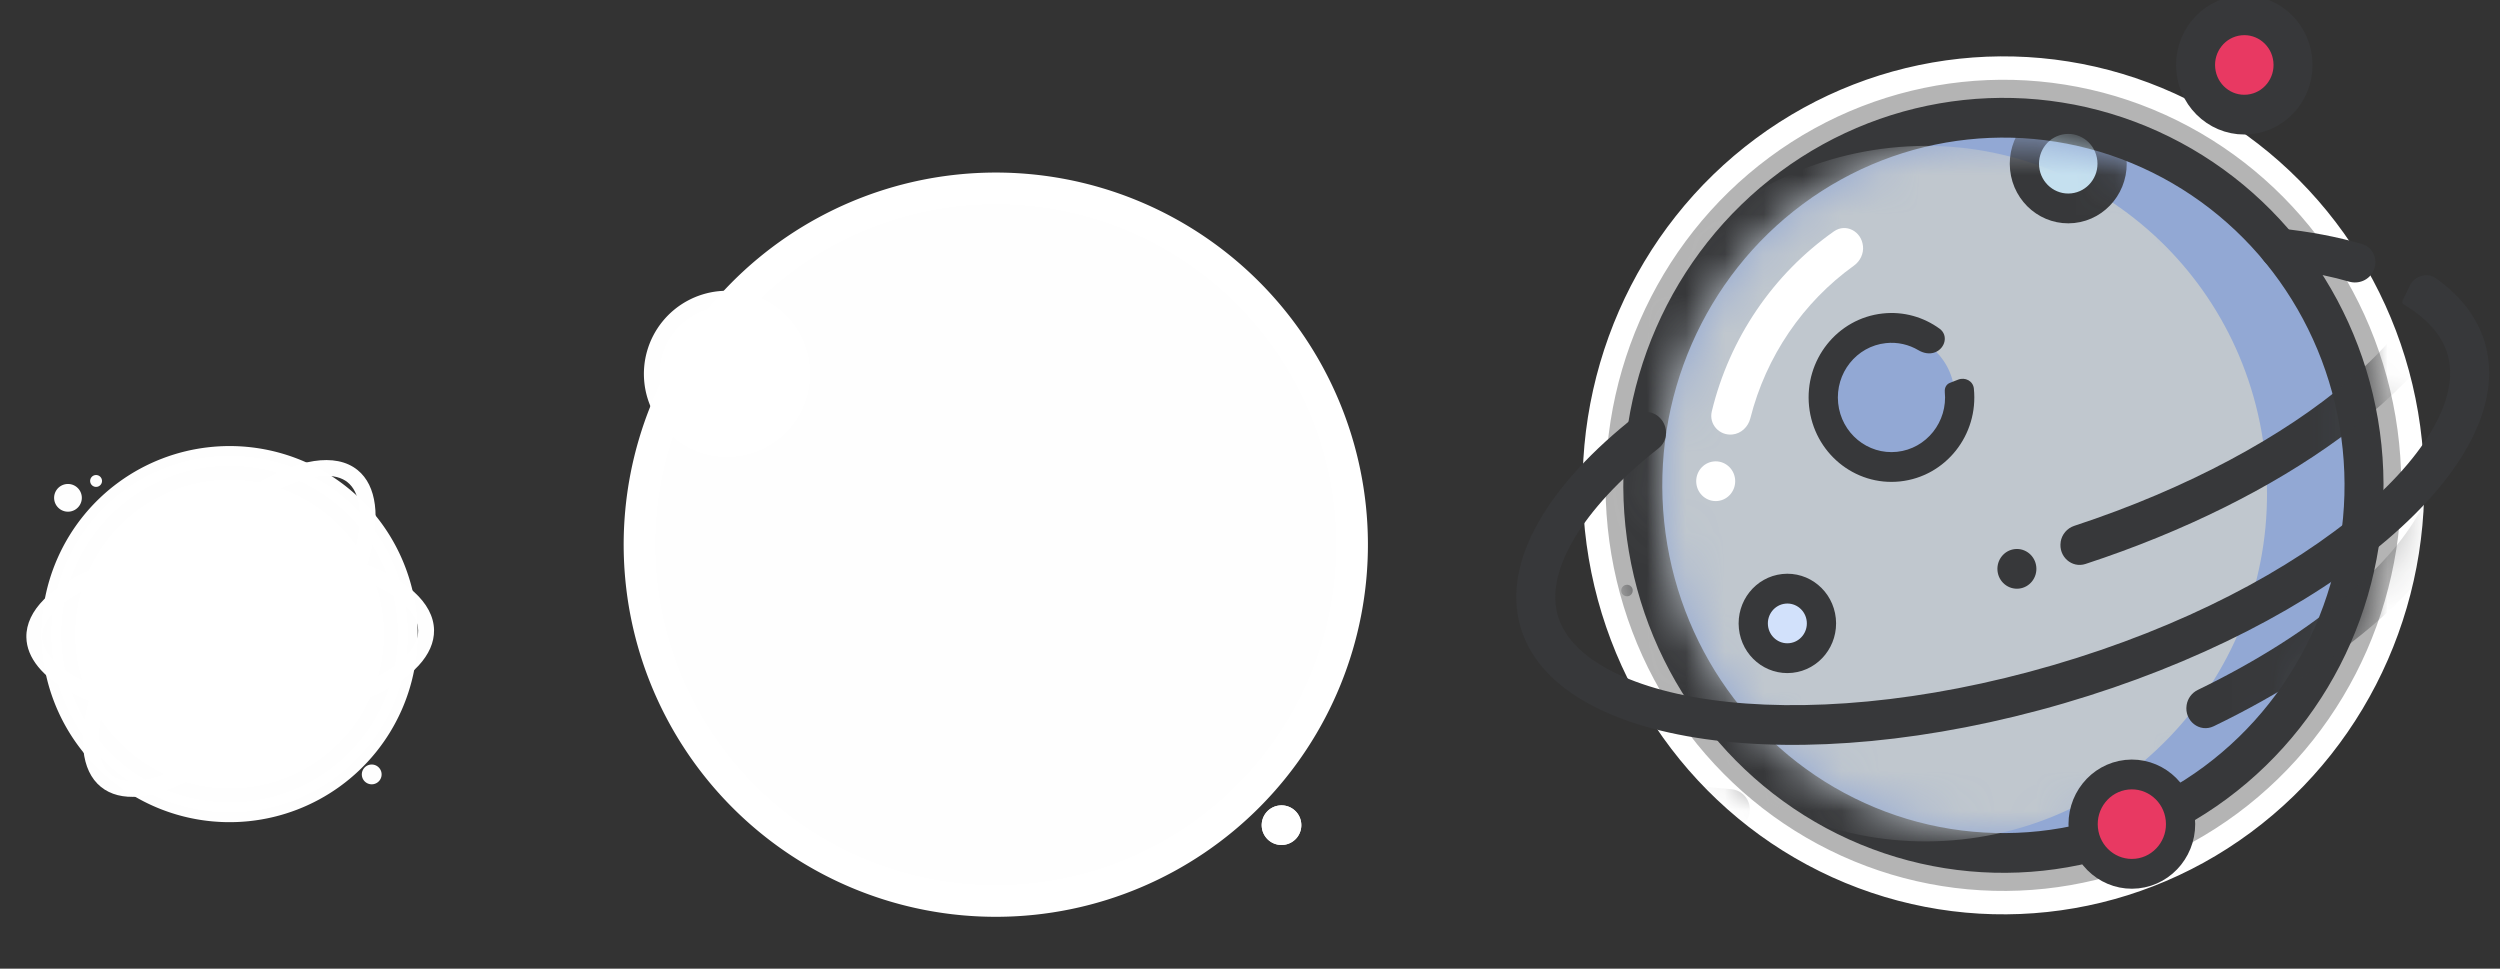 <?xml version="1.0" encoding="UTF-8" standalone="no"?>
<svg
   width="126.298"
   height="48.938"
   viewBox="0 0 63.149 24.469"
   fill="none"
   version="1.1"
   id="svg1328"
   sodipodi:docname="scale-outlines-3.svg"
   inkscape:version="1.1.2 (0a00cf5339, 2022-02-04)"
   inkscape:export-filename="/home/nickstebb/Code/habitfract/monorepo/packages/ui/public/assets/orbits/scale-outlines-3.png"
   inkscape:export-xdpi="96"
   inkscape:export-ydpi="96"
   xmlns:inkscape="http://www.inkscape.org/namespaces/inkscape"
   xmlns:sodipodi="http://sodipodi.sourceforge.net/DTD/sodipodi-0.dtd"
   xmlns="http://www.w3.org/2000/svg"
   xmlns:svg="http://www.w3.org/2000/svg">
  <rect x="0" y="0" width="63.149" height="24.469" fill="#333333" stroke="none"/>
  <sodipodi:namedview
     id="namedview121"
     pagecolor="#000000"
     bordercolor="#666666"
     borderopacity="1.0"
     inkscape:pageshadow="2"
     inkscape:pageopacity="0"
     inkscape:pagecheckerboard="0"
     showgrid="false"
     inkscape:zoom="7.8214113"
     inkscape:cx="77.479623"
     inkscape:cy="38.675884"
     inkscape:window-width="2067"
     inkscape:window-height="992"
     inkscape:window-x="-207"
     inkscape:window-y="116"
     inkscape:window-maximized="0"
     inkscape:current-layer="svg1328" />
  <defs
     id="defs1332">
    <mask
       id="mask0_849_2598-5"
       maskUnits="userSpaceOnUse"
       x="3"
       y="14"
       width="8"
       height="8">
      <circle
         cx="6.661"
         cy="17.961"
         r="3.5"
         transform="rotate(-6,6.661,17.961)"
         fill="#53b4ef"
         id="circle1207-9" />
    </mask>
    <mask
       id="path-11-inside-4_849_2598-2"
       fill="#ffffff">
      <path
         d="m 4.108,18.948 c -0.105,0.036 -0.161,0.15 -0.117,0.251 0.148,0.34 0.369,0.642 0.648,0.886 0.083,0.073 0.209,0.053 0.275,-0.035 C 4.98,19.961 4.961,19.836 4.878,19.762 4.663,19.568 4.49,19.332 4.371,19.068 4.325,18.968 4.212,18.912 4.108,18.948 Z"
         id="path1216-2" />
    </mask>
    <mask
       id="path-12-inside-5_849_2598-8"
       fill="#ffffff">
      <path
         d="M 7.684,17.879 C 7.77,17.949 7.897,17.936 7.959,17.845 8.133,17.591 8.259,17.307 8.329,17.007 8.355,16.9 8.279,16.797 8.17,16.78 8.061,16.764 7.96,16.839 7.933,16.946 7.874,17.176 7.778,17.395 7.647,17.592 7.586,17.684 7.598,17.81 7.684,17.879 Z"
         id="path1221-9" />
    </mask>
    <mask
       id="mask2_849_2598-6"
       maskUnits="userSpaceOnUse"
       x="43"
       y="4"
       width="19"
       height="19">
      <circle
         cx="52.65"
         cy="13.315"
         r="8.75"
         transform="rotate(-6,52.65,13.315)"
         fill="#d2e1fb"
         id="circle1283-1" />
    </mask>
    <mask
       id="mask3_849_2598-0"
       maskUnits="userSpaceOnUse"
       x="43"
       y="4"
       width="19"
       height="19">
      <circle
         cx="52.65"
         cy="13.315"
         r="8.75"
         transform="rotate(-6,52.65,13.315)"
         fill="#89bff2"
         id="circle1290-6" />
    </mask>
    <mask
       id="mask4_849_2598-1"
       maskUnits="userSpaceOnUse"
       x="42"
       y="3"
       width="21"
       height="21">
      <circle
         cx="52.65"
         cy="13.315"
         r="9.25"
         transform="rotate(-6,52.65,13.315)"
         fill="#89bff2"
         stroke="#332d57"
         id="circle1305-5" />
    </mask>
    <mask
       id="mask2_849_2598"
       maskUnits="userSpaceOnUse"
       x="43"
       y="4"
       width="19"
       height="19">
      <circle
         cx="52.65"
         cy="13.315"
         r="8.75"
         transform="rotate(-6,52.65,13.315)"
         fill="#d2e1fb"
         id="circle1283" />
    </mask>
    <mask
       id="mask3_849_2598"
       maskUnits="userSpaceOnUse"
       x="43"
       y="4"
       width="19"
       height="19">
      <circle
         cx="52.65"
         cy="13.315"
         r="8.75"
         transform="rotate(-6,52.65,13.315)"
         fill="#89bff2"
         id="circle1290" />
    </mask>
    <mask
       id="mask4_849_2598"
       maskUnits="userSpaceOnUse"
       x="42"
       y="3"
       width="21"
       height="21">
      <circle
         cx="52.65"
         cy="13.315"
         r="9.25"
         transform="rotate(-6,52.65,13.315)"
         fill="#89bff2"
         stroke="#332d57"
         id="circle1305" />
    </mask>
    <mask
       id="mask2_849_2598-3"
       maskUnits="userSpaceOnUse"
       x="43"
       y="4"
       width="19"
       height="19">
      <circle
         cx="52.65"
         cy="13.315"
         r="8.75"
         transform="rotate(-6,52.65,13.315)"
         fill="#d2e1fb"
         id="circle1283-6" />
    </mask>
    <mask
       id="mask3_849_2598-7"
       maskUnits="userSpaceOnUse"
       x="43"
       y="4"
       width="19"
       height="19">
      <circle
         cx="52.65"
         cy="13.315"
         r="8.75"
         transform="rotate(-6,52.65,13.315)"
         fill="#89bff2"
         id="circle1290-5" />
    </mask>
    <mask
       id="mask4_849_2598-3"
       maskUnits="userSpaceOnUse"
       x="42"
       y="3"
       width="21"
       height="21">
      <circle
         cx="52.65"
         cy="13.315"
         r="9.25"
         transform="rotate(-6,52.65,13.315)"
         fill="#89bff2"
         stroke="#332d57"
         id="circle1305-56" />
    </mask>
    <mask
       id="mask2_849_2598-36"
       maskUnits="userSpaceOnUse"
       x="43"
       y="4"
       width="19"
       height="19">
      <circle
         cx="52.65"
         cy="13.315"
         r="8.75"
         transform="rotate(-6,52.65,13.315)"
         fill="#d2e1fb"
         id="circle1283-7" />
    </mask>
    <mask
       id="mask3_849_2598-5"
       maskUnits="userSpaceOnUse"
       x="43"
       y="4"
       width="19"
       height="19">
      <circle
         cx="52.65"
         cy="13.315"
         r="8.75"
         transform="rotate(-6,52.65,13.315)"
         fill="#89bff2"
         id="circle1290-3" />
    </mask>
    <mask
       id="mask4_849_2598-5"
       maskUnits="userSpaceOnUse"
       x="42"
       y="3"
       width="21"
       height="21">
      <circle
         cx="52.65"
         cy="13.315"
         r="9.25"
         transform="rotate(-6,52.65,13.315)"
         fill="#89bff2"
         stroke="#332d57"
         id="circle1305-6" />
    </mask>
    <mask
       id="path-11-inside-4_849_2598-0"
       fill="#ffffff">
      <path
         d="m 4.108,18.948 c -0.105,0.036 -0.161,0.15 -0.117,0.251 0.148,0.34 0.369,0.642 0.648,0.886 0.083,0.073 0.209,0.053 0.275,-0.035 C 4.98,19.961 4.961,19.836 4.878,19.762 4.663,19.568 4.49,19.332 4.371,19.068 4.325,18.968 4.212,18.912 4.108,18.948 Z"
         id="path1216-6" />
    </mask>
    <mask
       id="path-12-inside-5_849_2598-89"
       fill="#ffffff">
      <path
         d="M 7.684,17.879 C 7.77,17.949 7.897,17.936 7.959,17.845 8.133,17.591 8.259,17.307 8.329,17.007 8.355,16.9 8.279,16.797 8.17,16.78 8.061,16.764 7.96,16.839 7.933,16.946 7.874,17.176 7.778,17.395 7.647,17.592 7.586,17.684 7.598,17.81 7.684,17.879 Z"
         id="path1221-2" />
    </mask>
    <mask
       id="mask2_849_2598-2"
       maskUnits="userSpaceOnUse"
       x="43"
       y="4"
       width="19"
       height="19">
      <circle
         cx="52.65"
         cy="13.315"
         r="8.75"
         transform="rotate(-6,52.65,13.315)"
         fill="#d2e1fb"
         id="circle1283-9" />
    </mask>
    <mask
       id="mask3_849_2598-1"
       maskUnits="userSpaceOnUse"
       x="43"
       y="4"
       width="19"
       height="19">
      <circle
         cx="52.65"
         cy="13.315"
         r="8.75"
         transform="rotate(-6,52.65,13.315)"
         fill="#89bff2"
         id="circle1290-2" />
    </mask>
    <mask
       id="path-11-inside-4_849_2598-0-7"
       fill="#ffffff">
      <path
         d="m 4.108,18.948 c -0.105,0.036 -0.161,0.15 -0.117,0.251 0.148,0.34 0.369,0.642 0.648,0.886 0.083,0.073 0.209,0.053 0.275,-0.035 C 4.98,19.961 4.961,19.836 4.878,19.762 4.663,19.568 4.49,19.332 4.371,19.068 4.325,18.968 4.212,18.912 4.108,18.948 Z"
         id="path1216-6-0" />
    </mask>
    <mask
       id="path-12-inside-5_849_2598-89-9"
       fill="#ffffff">
      <path
         d="M 7.684,17.879 C 7.77,17.949 7.897,17.936 7.959,17.845 8.133,17.591 8.259,17.307 8.329,17.007 8.355,16.9 8.279,16.797 8.17,16.78 8.061,16.764 7.96,16.839 7.933,16.946 7.874,17.176 7.778,17.395 7.647,17.592 7.586,17.684 7.598,17.81 7.684,17.879 Z"
         id="path1221-2-3" />
    </mask>
  </defs>
  <mask
     id="mask1_849_2598"
     maskUnits="userSpaceOnUse"
     x="18"
     y="8"
     width="15"
     height="15">
    <circle
       cx="25.742"
       cy="15.955"
       r="7"
       transform="rotate(-6,25.742,15.955)"
       fill="#b341ff"
       id="circle1248" />
  </mask>
  <g
     style="mix-blend-mode:luminosity"
     id="g1242-2"
     transform="matrix(2.525,0,0,2.574,33.722,-34.234)">
    <mask
       id="path-2-inside-1_849_2598-9"
       fill="#ffffff">
      <path
         d="m 7.076,13.379 c 0.01,-0.11 -0.071,-0.208 -0.182,-0.213 -1.133,-0.055 -2.25,0.293 -3.151,0.983 -0.088,0.067 -0.099,0.194 -0.028,0.279 0.071,0.085 0.197,0.096 0.285,0.029 0.819,-0.622 1.831,-0.938 2.859,-0.891 0.11,0.005 0.208,-0.076 0.218,-0.186 z"
         id="path1186-1" />
    </mask>
    <mask
       id="path-3-inside-2_849_2598-2"
       fill="#ffffff">
      <path
         d="m 2.011,17.02 c -0.112,-0.022 -0.221,0.05 -0.239,0.162 -0.114,0.714 -0.07,1.445 0.13,2.141 0.2,0.697 0.549,1.34 1.024,1.885 0.075,0.086 0.206,0.089 0.289,0.011 C 3.297,21.142 3.3,21.012 3.226,20.925 2.797,20.428 2.48,19.843 2.299,19.21 2.117,18.578 2.076,17.913 2.177,17.265 2.194,17.152 2.123,17.043 2.011,17.02 Z"
         id="path1191-7" />
    </mask>
    <mask
       id="path-4-inside-3_849_2598-0"
       fill="#ffffff">
      <path
         d="m 8.305,13.665 c 0.04,-0.103 -0.012,-0.219 -0.117,-0.255 -0.148,-0.05 -0.298,-0.092 -0.45,-0.127 -0.108,-0.025 -0.212,0.047 -0.233,0.156 -0.02,0.109 0.051,0.213 0.159,0.238 0.128,0.03 0.255,0.066 0.38,0.107 0.105,0.035 0.22,-0.016 0.26,-0.119 z"
         id="path1196-9" />
    </mask>
    <mask
       id="mask9801"
       maskUnits="userSpaceOnUse"
       x="3"
       y="14"
       width="8"
       height="8">
      <circle
         cx="6.661"
         cy="17.961"
         r="3.5"
         transform="rotate(-6,6.661,17.961)"
         fill="#53b4ef"
         id="circle9799" />
    </mask>
    <mask
       id="mask9808"
       fill="#ffffff">
      <path
         d="m 4.108,18.948 c -0.105,0.036 -0.161,0.15 -0.117,0.251 0.148,0.34 0.369,0.642 0.648,0.886 0.083,0.073 0.209,0.053 0.275,-0.035 C 4.98,19.961 4.961,19.836 4.878,19.762 4.663,19.568 4.49,19.332 4.371,19.068 4.325,18.968 4.212,18.912 4.108,18.948 Z"
         id="path9806" />
    </mask>
    <mask
       id="mask9813"
       fill="#ffffff">
      <path
         d="M 7.684,17.879 C 7.77,17.949 7.897,17.936 7.959,17.845 8.133,17.591 8.259,17.307 8.329,17.007 8.355,16.9 8.279,16.797 8.17,16.78 8.061,16.764 7.96,16.839 7.933,16.946 7.874,17.176 7.778,17.395 7.647,17.592 7.586,17.684 7.598,17.81 7.684,17.879 Z"
         id="path9811" />
    </mask>
    <g
       style="mix-blend-mode:luminosity"
       id="g1326"
       transform="matrix(0.39,0,0,0.39,-13.847,12.87)">
      <circle
         cx="52.65"
         cy="13.315"
         transform="rotate(-6,52.65,13.315)"
         fill="#ffffff"
         fill-opacity="0.3"
         id="circle1279-3"
         style="fill:#b4b4b4;fill-opacity:1;stroke:#ffffff;stroke-width:0.589;stroke-miterlimit:4;stroke-dasharray:none;stroke-opacity:1"
         r="10.5" />
      <circle
         cx="52.65"
         cy="13.315"
         r="9.25"
         transform="rotate(-6,52.65,13.315)"
         fill="#89bff2"
         stroke="#332d57"
         id="circle1281-6"
         style="fill:#92a8d4;fill-opacity:1;stroke:#37383a;stroke-opacity:1" />
      <mask
         id="mask1005"
         maskUnits="userSpaceOnUse"
         x="43"
         y="4"
         width="19"
         height="19">
        <circle
           cx="52.65"
           cy="13.315"
           r="8.75"
           transform="rotate(-6,52.65,13.315)"
           fill="#d2e1fb"
           id="circle1003" />
      </mask>
      <g
         mask="url(#mask2_849_2598-3)"
         id="g1288-0">
        <circle
           cx="50.661"
           cy="13.524"
           r="8.75"
           transform="rotate(-6,50.661,13.524)"
           fill="#d2e1fb"
           id="circle1286-6"
           style="fill:#c0c7ce;fill-opacity:1" />
      </g>
      <mask
         id="mask1011"
         maskUnits="userSpaceOnUse"
         x="43"
         y="4"
         width="19"
         height="19">
        <circle
           cx="52.65"
           cy="13.315"
           r="8.75"
           transform="rotate(-6,52.65,13.315)"
           fill="#89bff2"
           id="circle1009" />
      </mask>
      <g
         mask="url(#mask3_849_2598-7)"
         id="g1297-2">
        <circle
           cx="54.313"
           cy="5.222"
           r="1.125"
           transform="rotate(-96,54.313,5.222)"
           fill="#c5e0ef"
           stroke="#332d57"
           stroke-width="0.75"
           id="circle1293-6"
           style="stroke:#37383a;stroke-opacity:1" />
      </g>
      <path
         fill-rule="evenodd"
         clip-rule="evenodd"
         d="M 49.047,7.29 C 49.008,6.922 48.608,6.714 48.303,6.924 c -1.55,1.068 -2.677,2.68 -3.133,4.529 -0.08,0.326 0.196,0.617 0.53,0.582 0.223,-0.023 0.402,-0.19 0.458,-0.406 0.402,-1.562 1.354,-2.924 2.657,-3.842 0.161,-0.113 0.254,-0.302 0.233,-0.497 z"
         fill="#ffffff"
         id="path1299-18" />
      <circle
         cx="45.27"
         cy="13.211"
         r="0.5"
         transform="rotate(-6,45.27,13.211)"
         fill="#ffffff"
         id="circle1301-79" />
      <path
         fill-rule="evenodd"
         clip-rule="evenodd"
         d="m 43.808,12.379 c 0.1,-0.077 0.165,-0.19 0.183,-0.315 0.062,-0.427 -0.418,-0.766 -0.76,-0.503 -2.259,1.736 -3.443,3.662 -2.975,5.294 0.87,3.033 7.116,3.903 13.951,1.943 6.835,-1.96 11.671,-6.008 10.802,-9.04 C 64.821,9.105 64.385,8.552 63.747,8.107 63.512,7.942 63.194,8.044 63.068,8.301 l -0.18,0.365 c -0.017,0.035 -0.004,0.076 0.029,0.096 0.661,0.387 1.002,0.827 1.13,1.272 0.128,0.445 0.071,0.999 -0.284,1.677 -0.358,0.685 -0.994,1.438 -1.908,2.203 -1.825,1.527 -4.608,2.973 -7.924,3.923 -3.316,0.951 -6.442,1.2 -8.799,0.872 -1.18,-0.164 -2.118,-0.467 -2.785,-0.857 -0.661,-0.387 -1.002,-0.827 -1.13,-1.272 -0.128,-0.445 -0.071,-0.999 0.284,-1.677 0.358,-0.685 0.994,-1.439 1.908,-2.203 0.128,-0.107 0.261,-0.214 0.399,-0.321 z M 62.139,7.923 C 62.027,8.151 61.762,8.258 61.518,8.189 61.102,8.071 60.639,7.975 60.132,7.904 59.979,7.883 59.822,7.864 59.663,7.848 59.538,7.835 59.423,7.773 59.342,7.677 59.064,7.347 59.292,6.806 59.722,6.849 c 0.777,0.078 1.493,0.211 2.132,0.396 0.288,0.084 0.418,0.409 0.285,0.678 z"
         fill="#332d57"
         id="path1303-2"
         style="fill:#37383a;fill-opacity:1;stroke:#bbc3cf;stroke-width:0;stroke-miterlimit:4;stroke-dasharray:none;stroke-opacity:1" />
      <mask
         id="mask1020"
         maskUnits="userSpaceOnUse"
         x="42"
         y="3"
         width="21"
         height="21">
        <circle
           cx="52.65"
           cy="13.315"
           r="9.25"
           transform="rotate(-6,52.65,13.315)"
           fill="#89bff2"
           stroke="#332d57"
           id="circle1018" />
      </mask>
      <g
         mask="url(#mask4_849_2598-3)"
         id="g1312-0">
        <path
           fill-rule="evenodd"
           clip-rule="evenodd"
           d="m 54.119,14.74 c -0.058,0.365 0.285,0.666 0.637,0.553 5.113,-1.643 8.948,-4.439 9.823,-6.979 0.135,-0.391 -0.26,-0.695 -0.646,-0.547 -0.164,0.063 -0.287,0.2 -0.352,0.363 -0.044,0.111 -0.098,0.226 -0.16,0.345 -0.358,0.685 -0.994,1.439 -1.908,2.203 -1.661,1.39 -4.118,2.713 -7.046,3.656 -0.183,0.059 -0.319,0.215 -0.349,0.405 z m -10.979,1.244 c 0.018,-0.111 -0.093,-0.198 -0.198,-0.158 -0.129,0.049 -0.129,0.23 0.003,0.271 0.004,0.001 0.007,0.002 0.011,0.004 0.084,0.025 0.17,-0.029 0.183,-0.116 z"
           fill="#332d57"
           id="path1308-2"
           style="fill:#37383a;fill-opacity:1" />
        <path
           fill-rule="evenodd"
           clip-rule="evenodd"
           d="m 57.349,18.846 c -0.062,0.395 0.334,0.702 0.696,0.53 3.407,-1.615 5.829,-3.719 6.502,-5.671 0.135,-0.391 -0.26,-0.696 -0.646,-0.547 -0.164,0.063 -0.287,0.2 -0.352,0.363 -0.044,0.111 -0.098,0.226 -0.16,0.345 -0.358,0.685 -0.994,1.439 -1.908,2.203 -1.011,0.846 -2.317,1.667 -3.844,2.393 -0.153,0.073 -0.262,0.215 -0.288,0.383 z m -11.21,2.7 c 0.047,-0.295 -0.175,-0.564 -0.473,-0.586 -0.314,-0.023 -0.616,-0.054 -0.907,-0.095 -0.168,-0.023 -0.331,-0.05 -0.489,-0.078 -0.105,-0.019 -0.214,-0.01 -0.314,0.028 -0.49,0.188 -0.468,0.842 0.048,0.94 0.507,0.096 1.049,0.165 1.622,0.205 0.253,0.018 0.474,-0.164 0.514,-0.414 z"
           fill="#332d57"
           id="path1310-3"
           style="fill:#37383a;fill-opacity:1" />
      </g>
      <circle
         transform="rotate(-96)"
         stroke="#332d57"
         stroke-width="0.75"
         id="circle1295-7"
         style="fill:#e83962;fill-opacity:0.997;stroke:#37383a;stroke-opacity:1"
         r="1.25"
         cy="53.355"
         cx="-27.568" />
      <circle
         cx="58.829"
         cy="2.737"
         r="1.25"
         transform="rotate(-6,58.829,2.737)"
         fill="#f7931b"
         stroke="#332d57"
         id="circle1314-5"
         style="fill:#e83962;fill-opacity:1;stroke:#37383a;stroke-opacity:1" />
      <circle
         cx="52.996"
         cy="15.416"
         r="0.5"
         transform="rotate(-96,52.996,15.416)"
         fill="#332d57"
         id="circle1318-9"
         style="fill:#37383a;fill-opacity:1" />
      <circle
         cx="47.108"
         cy="16.789"
         r="0.875"
         transform="rotate(-96,47.108,16.789)"
         fill="#d2e1fb"
         stroke="#332d57"
         stroke-width="0.75"
         id="circle1320-2"
         style="stroke:#37383a;stroke-opacity:1" />
      <circle
         cx="49.778"
         cy="11.103"
         r="1.625"
         transform="rotate(-6,49.778,11.103)"
         fill="#86b7e5"
         id="circle1322-2"
         style="fill:#92a8d4;fill-opacity:1" />
      <path
         fill-rule="evenodd"
         clip-rule="evenodd"
         d="m 51.146,10.96 c 0.079,0.755 -0.469,1.432 -1.224,1.511 -0.755,0.079 -1.432,-0.469 -1.511,-1.224 -0.079,-0.755 0.469,-1.432 1.224,-1.511 0.301,-0.032 0.591,0.037 0.834,0.178 0.13,0.076 0.287,0.107 0.428,0.053 C 51.158,9.867 51.242,9.538 51.014,9.374 50.606,9.083 50.094,8.933 49.556,8.99 48.389,9.113 47.542,10.158 47.665,11.325 c 0.123,1.167 1.168,2.014 2.336,1.891 1.167,-0.123 2.014,-1.168 1.891,-2.336 -0.02,-0.193 -0.224,-0.294 -0.404,-0.225 l -0.215,0.083 c -0.088,0.034 -0.136,0.127 -0.126,0.22 z"
         fill="#332d57"
         id="path1324-8"
         style="fill:#37383a;fill-opacity:1" />
    </g>
  </g>
  <path
     id="circle1184"
     style="mix-blend-mode:normal;fill:#ffffff;fill-opacity:0.996;stroke:#ffffff;stroke-width:0.8;stroke-dashoffset:4"
     d="m 34.104,12.818 a 9,9 0 0 1 -8.01,9.891 9,9 0 0 1 -9.891,-8.01 9,9 0 0 1 8.01,-9.891 9,9 0 0 1 9.891,8.01 z" />
  <path
     id="circle1203"
     style="mix-blend-mode:luminosity;fill:#ffffff;fill-opacity:0.996;stroke:#ffffff;stroke-width:0.8;stroke-opacity:0.996"
     d="m 20.055,9.267 a 1.7,1.7 0 0 1 -1.513,1.868 1.7,1.7 0 0 1 -1.868,-1.513 1.7,1.7 0 0 1 1.513,-1.868 1.7,1.7 0 0 1 1.868,1.513 z" />
  <path
     id="circle1234"
     style="mix-blend-mode:luminosity;fill:#ffffff;fill-opacity:0.996;stroke-width:2"
     d="m 32.868,20.791 a 0.5,0.5 0 0 1 -0.445,0.55 0.5,0.5 0 0 1 -0.55,-0.445 0.5,0.5 0 0 1 0.445,-0.55 0.5,0.5 0 0 1 0.55,0.445 z" />
  <path
     id="circle1244"
     style="fill:#ffffff;fill-opacity:0.996;stroke:#ffffff;stroke-width:0.5;stroke-opacity:0.996"
     d="m 10.275,15.547 a 4.5,4.5 0 0 1 -4.005,4.946 4.5,4.5 0 0 1 -4.946,-4.005 4.5,4.5 0 0 1 4.005,-4.946 4.5,4.5 0 0 1 4.946,4.005 z" />
  <path
     id="circle1246"
     style="fill:#ffffff;fill-opacity:0.996;stroke:#ffffff;stroke-width:0.4;stroke-opacity:0.996"
     d="M 9.479,15.631 A 3.7,3.7 0 0 1 6.186,19.697 3.7,3.7 0 0 1 2.12,16.404 3.7,3.7 0 0 1 5.413,12.338 3.7,3.7 0 0 1 9.479,15.631 Z" />
  <path
     fill-rule="evenodd"
     clip-rule="evenodd"
     d="m 9.073,12.798 c -0.039,-0.304 -0.148,-0.498 -0.292,-0.615 -0.144,-0.117 -0.357,-0.182 -0.662,-0.157 -0.308,0.025 -0.685,0.141 -1.109,0.358 -0.111,0.057 -0.223,0.119 -0.337,0.188 -0.042,0.025 -0.092,0.033 -0.14,0.023 -0.17,-0.036 -0.229,-0.267 -0.081,-0.357 1.058,-0.641 2.023,-0.816 2.58,-0.365 0.981,0.794 0.325,3.23 -1.465,5.44 -1.79,2.21 -4.036,3.358 -5.017,2.564 -0.513,-0.415 -0.578,-1.279 -0.268,-2.325 0.05,-0.168 0.29,-0.166 0.367,-0.009 0.021,0.043 0.025,0.093 0.012,0.139 -0.011,0.037 -0.021,0.073 -0.031,0.11 -0.124,0.46 -0.159,0.853 -0.12,1.16 0.039,0.304 0.148,0.498 0.292,0.615 0.144,0.117 0.357,0.182 0.662,0.157 0.308,-0.025 0.685,-0.141 1.109,-0.358 0.847,-0.433 1.815,-1.232 2.683,-2.304 0.868,-1.072 1.449,-2.185 1.696,-3.104 0.124,-0.46 0.159,-0.853 0.12,-1.159 z"
     fill="#332D57"
     id="path1259"
     style="fill:#ffffff;fill-opacity:0.996;stroke:#bbc3cf;stroke-width:0;stroke-miterlimit:4;stroke-dasharray:none;stroke-opacity:1" />
  <path
     fill-rule="evenodd"
     clip-rule="evenodd"
     d="m 4.671,18.123 c -0.036,0.074 -0.115,0.118 -0.196,0.109 -2.179,-0.229 -3.791,-1.086 -3.809,-2.136 -0.012,-0.674 0.635,-1.291 1.674,-1.728 0.159,-0.067 0.311,0.113 0.243,0.272 -0.02,0.046 -0.057,0.083 -0.103,0.103 -0.056,0.024 -0.112,0.048 -0.165,0.073 -0.432,0.201 -0.756,0.426 -0.965,0.654 -0.207,0.225 -0.287,0.433 -0.283,0.619 0.003,0.185 0.09,0.39 0.305,0.608 0.217,0.22 0.549,0.434 0.987,0.62 0.581,0.246 1.318,0.428 2.151,0.517 0.14,0.015 0.224,0.164 0.162,0.29 z m 0.506,-0.121 c 0.035,-0.071 0.109,-0.115 0.188,-0.113 0.158,0.004 0.319,0.005 0.482,0.002 1.379,-0.024 2.605,-0.294 3.468,-0.696 0.432,-0.201 0.756,-0.426 0.965,-0.654 0.207,-0.225 0.287,-0.433 0.283,-0.619 -0.003,-0.185 -0.09,-0.39 -0.305,-0.608 -0.217,-0.22 -0.549,-0.434 -0.987,-0.62 -0.049,-0.021 -0.099,-0.041 -0.15,-0.061 -0.081,-0.031 -0.147,-0.093 -0.185,-0.17 -0.068,-0.137 0.059,-0.302 0.203,-0.25 1.106,0.4 1.813,1.009 1.825,1.702 0.022,1.262 -2.265,2.325 -5.109,2.375 -0.171,0.003 -0.34,0.002 -0.507,-0.002 -0.145,-0.004 -0.235,-0.157 -0.171,-0.286 z"
     fill="#332D57"
     id="path1261"
     style="fill:#ffffff;fill-opacity:0.996;stroke:#bbc3cf;stroke-width:0;stroke-miterlimit:4;stroke-dasharray:none;stroke-opacity:1" />
  <path
     id="circle1263"
     style="fill:#ffffff;fill-opacity:0.996;stroke-width:0.5"
     d="M 2.065,12.539 A 0.35,0.35 0 0 1 1.754,12.923 0.35,0.35 0 0 1 1.369,12.612 0.35,0.35 0 0 1 1.68,12.227 0.35,0.35 0 0 1 2.065,12.539 Z" />
  <path
     id="circle1265"
     style="fill:#ffffff;fill-opacity:0.996;stroke-width:0.5"
     d="m 2.576,12.133 a 0.15,0.15 0 0 1 -0.133,0.165 0.15,0.15 0 0 1 -0.165,-0.133 0.15,0.15 0 0 1 0.133,-0.165 0.15,0.15 0 0 1 0.165,0.134 z" />
  <path
     id="circle1267"
     style="fill:#ffffff;fill-opacity:0.996;stroke-width:0.5"
     d="M 9.638,19.535 A 0.25,0.25 0 0 1 9.416,19.81 0.25,0.25 0 0 1 9.141,19.588 0.25,0.25 0 0 1 9.363,19.313 0.25,0.25 0 0 1 9.638,19.535 Z" />
  <path
     id="circle1203-6"
     style="mix-blend-mode:normal;fill:#ffffff;fill-opacity:1;stroke:none;stroke-width:0.8"
     d="m 20.055,9.267 a 1.7,1.7 0 0 1 -1.513,1.868 1.7,1.7 0 0 1 -1.868,-1.513 1.7,1.7 0 0 1 1.513,-1.868 1.7,1.7 0 0 1 1.868,1.513 z" />
  <path
     d="m 4.108,18.948 c -0.105,0.036 -0.161,0.15 -0.117,0.251 0.148,0.34 0.369,0.642 0.648,0.886 0.083,0.073 0.209,0.053 0.275,-0.035 C 4.98,19.961 4.961,19.836 4.878,19.762 4.663,19.568 4.49,19.332 4.371,19.068 4.325,18.968 4.212,18.912 4.108,18.948 Z"
     stroke="#332d57"
     stroke-width="0.8"
     mask="url(#path-11-inside-4_849_2598-0-7)"
     id="path1219-4"
     style="mix-blend-mode:luminosity;stroke:none;stroke-opacity:1"
     transform="matrix(2,0,0,2,11.832,-22.162)" />
  <path
     d="M 7.684,17.879 C 7.77,17.949 7.897,17.936 7.959,17.845 8.133,17.591 8.259,17.307 8.329,17.007 8.355,16.9 8.279,16.797 8.17,16.78 8.061,16.764 7.96,16.839 7.933,16.946 7.874,17.176 7.778,17.395 7.647,17.592 7.586,17.684 7.598,17.81 7.684,17.879 Z"
     stroke="#332d57"
     stroke-width="0.8"
     mask="url(#path-12-inside-5_849_2598-89-9)"
     id="path1224-8"
     style="mix-blend-mode:luminosity;stroke:none;stroke-opacity:1"
     transform="matrix(2,0,0,2,11.832,-22.162)" />
  <path
     id="circle1234-7"
     style="mix-blend-mode:normal;fill:#ffffff;fill-opacity:1;stroke-width:2"
     d="m 32.868,20.791 a 0.5,0.5 0 0 1 -0.445,0.55 0.5,0.5 0 0 1 -0.55,-0.445 0.5,0.5 0 0 1 0.445,-0.55 0.5,0.5 0 0 1 0.55,0.445 z" />
</svg>
